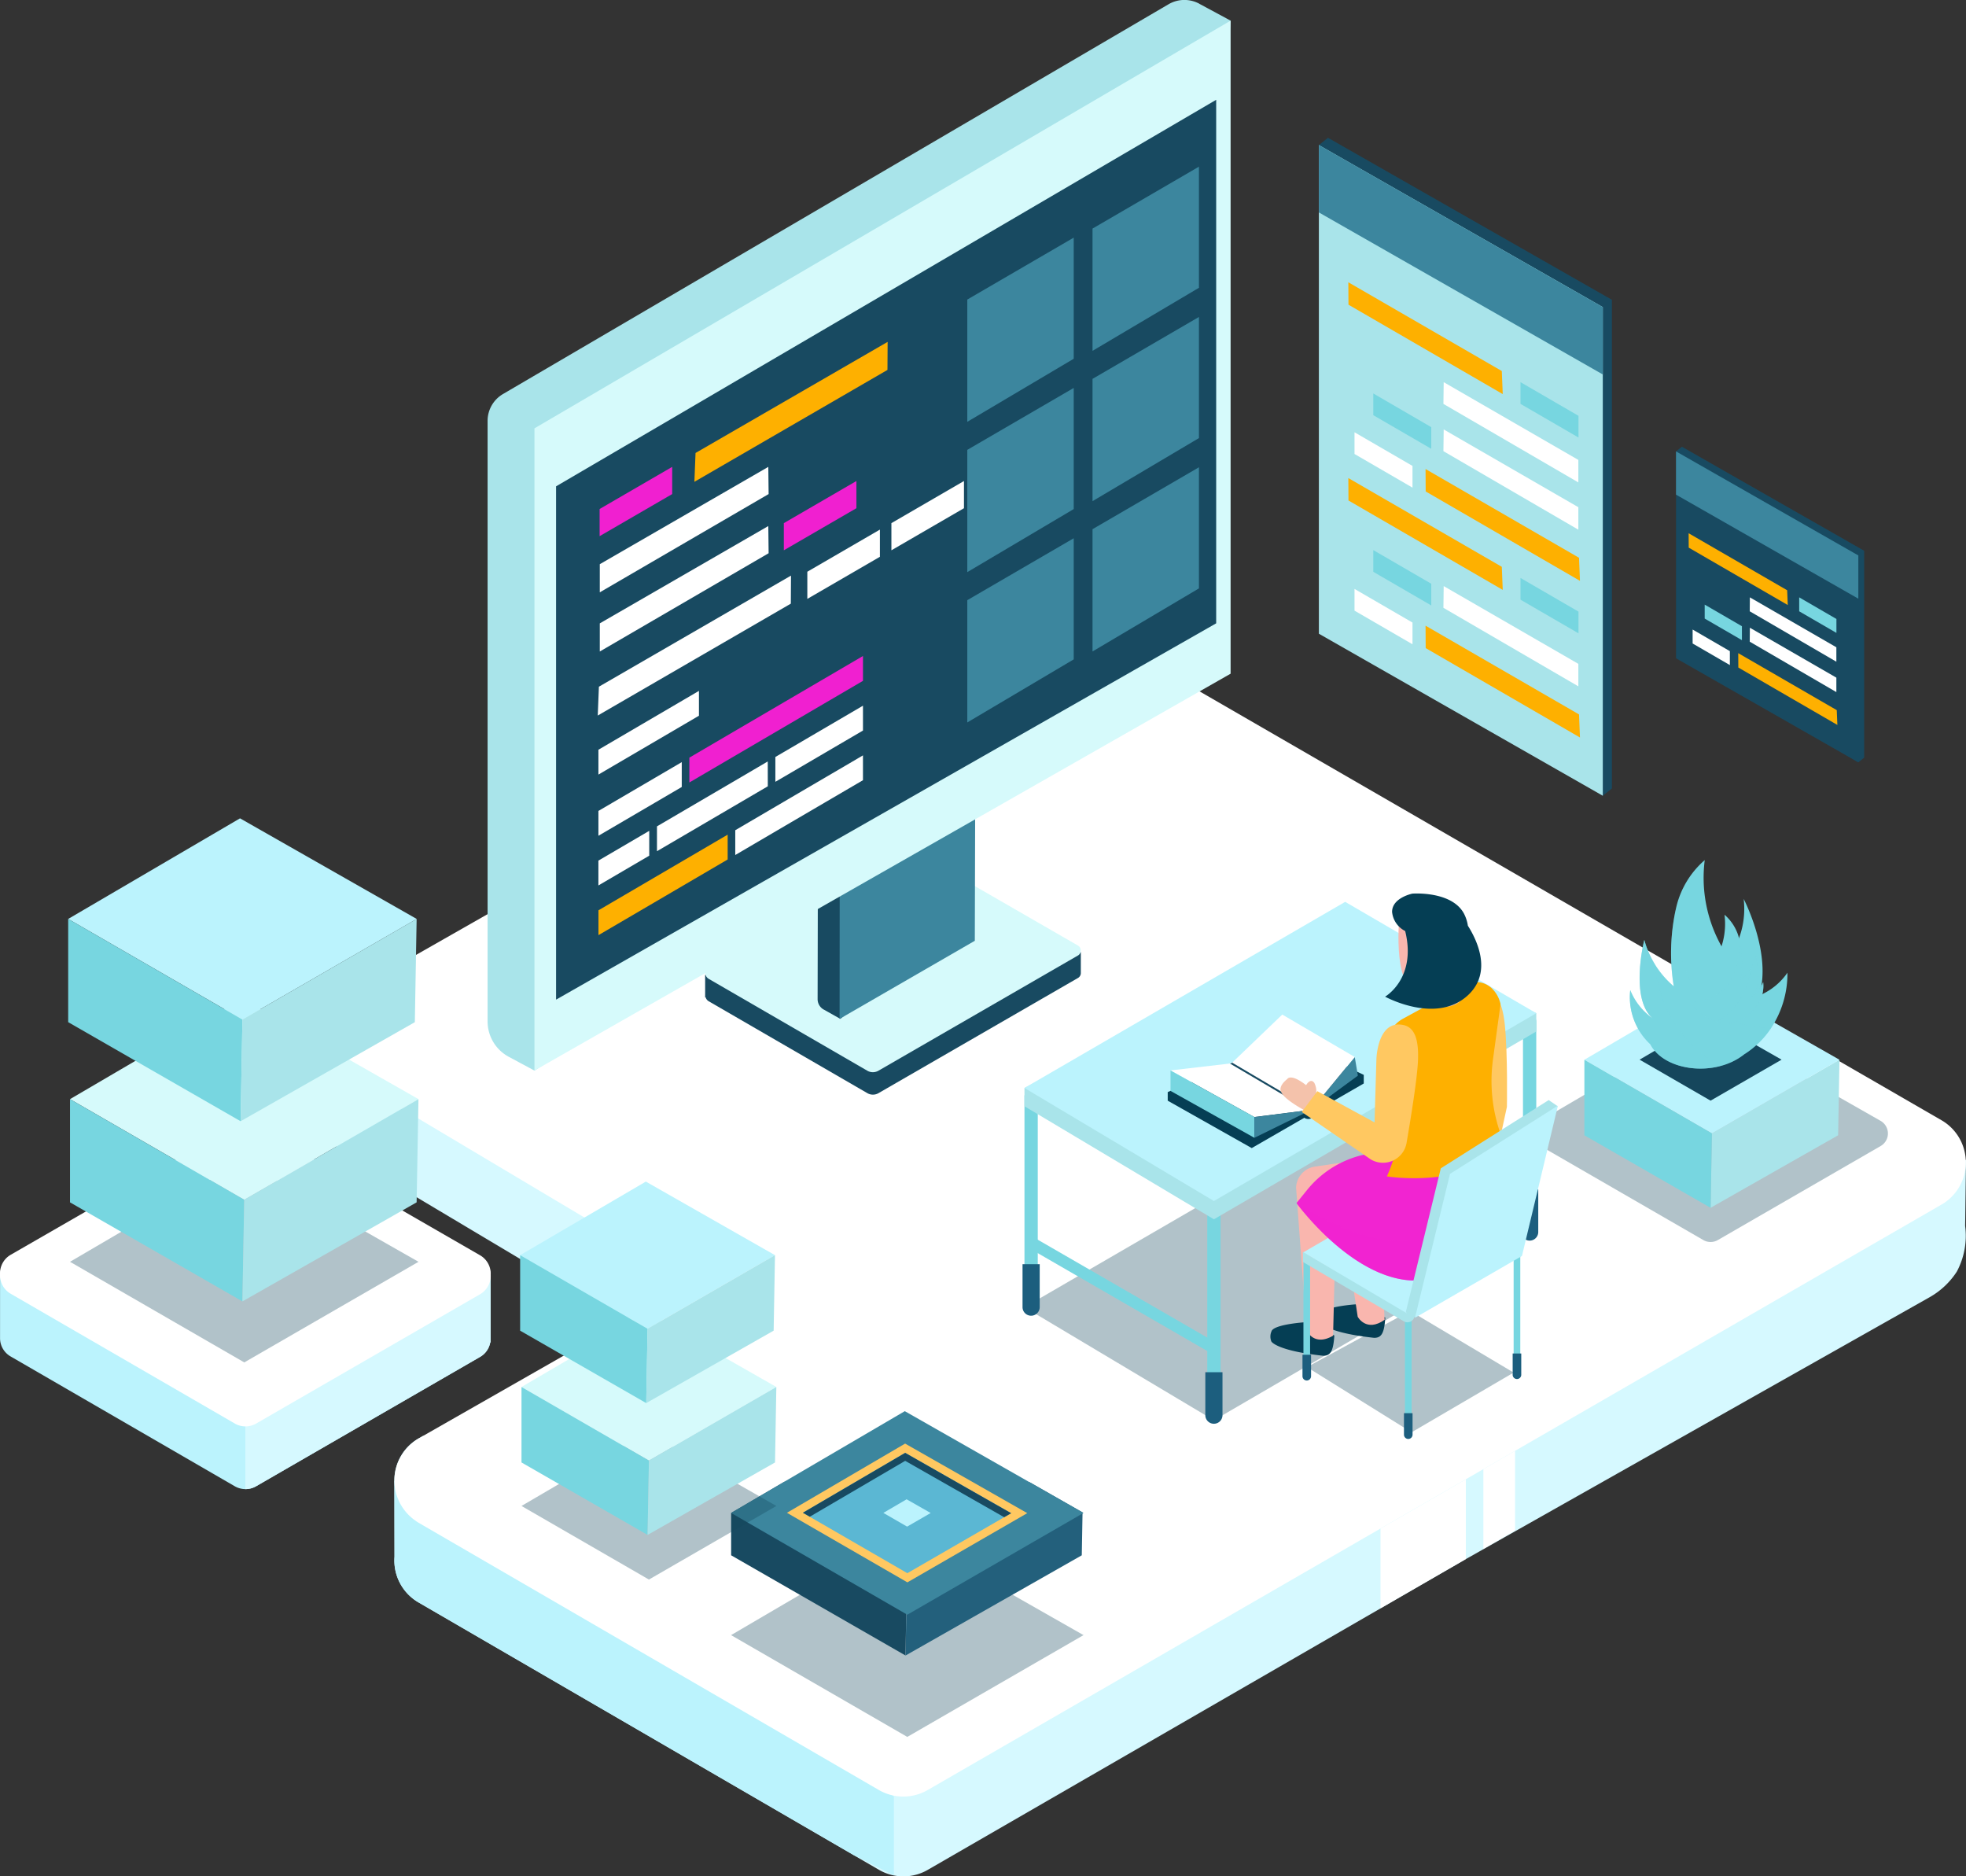 <svg id="Grupo_83715" data-name="Grupo 83715" xmlns="http://www.w3.org/2000/svg" width="170.478" height="162.665" viewBox="0 0 170.478 162.665">
  <rect x="0" y="0" width="170.478" height="162.665" fill="#333333" stroke="none"/>
  <g id="Grupo_83298" data-name="Grupo 83298" transform="translate(28.174 52.605)">
    <path id="Trazado_111866" data-name="Trazado 111866" d="M675.51,1042.557l.076-5.7-78.165-40.495a4.217,4.217,0,0,0-4.2-.014L536.2,1028.82l-2.9-3.314-.014,7.052.018-.014v0a4.2,4.2,0,0,0,2.045,4.018l23.6,14.066c.094.054.181.112.268.17a4.23,4.23,0,0,1-.337,7.131l-10.7,6.106-4.814,2.747.163-.177-4.221-1.962.011,6.6a4.2,4.2,0,0,0,2.092,3.963l37.724,21.9,2.186,1.27a4.221,4.221,0,0,0,4.232.008l39.265-22.669,7.395-4.271,40.245-22.721a6.769,6.769,0,0,0,2.329-2.2A6.572,6.572,0,0,0,675.51,1042.557Z" transform="translate(-533.282 -988.884)" fill="#d6f9ff"/>
    <path id="Trazado_111867" data-name="Trazado 111867" d="M679.975,1110.216v6.912l7.4-4.27v-6.912Z" transform="translate(-588.442 -1030.303)" fill="#fff"/>
    <path id="Trazado_111868" data-name="Trazado 111868" d="M694.271,1103.579v6.912l2.749-1.587v-6.912Z" transform="translate(-593.818 -1028.816)" fill="#fff"/>
    <path id="Trazado_111869" data-name="Trazado 111869" d="M586.25,1131.181v6.83l-3.49-1.763-37.724-21.9a4.2,4.2,0,0,1-2.092-3.963l-.011-6.6a4.185,4.185,0,0,1,2.132-3.674l.373-.213c2.012,1.064,4.34,2.277,6.367,3.28a31.745,31.745,0,0,0,4.81,2.113c1.947.348,27.549,23.962,29.515,25.776Z" transform="translate(-536.911 -1028.031)" fill="#bbf3fd"/>
    <path id="Trazado_111870" data-name="Trazado 111870" d="M673.777,1036.343c-.1.072-.207.137-.319.2l-41.249,23.817-7.395,4.267-39.266,22.67a4.216,4.216,0,0,1-3.047.46,4.144,4.144,0,0,1-1.184-.463l-39.526-22.945-.384-.224c-.1-.062-.206-.127-.3-.2a4.223,4.223,0,0,1,.333-7.127l.373-.213,17.07-9.74a3.439,3.439,0,0,0,.337-.217,4.22,4.22,0,0,0-.268-7.08L536.214,1026l-.869-.518c-.091-.054-.181-.112-.265-.17a4.15,4.15,0,0,1-1.785-3.134,4.031,4.031,0,0,1,0-.663c0-.054.007-.109.015-.159a4.181,4.181,0,0,1,2.107-3.175l57.8-32.913a4.226,4.226,0,0,1,4.2.014l76.041,43.946A4.225,4.225,0,0,1,673.777,1036.343Z" transform="translate(-533.282 -984.718)" fill="#fff"/>
  </g>
  <g id="Grupo_83299" data-name="Grupo 83299" transform="translate(0 97.368)">
    <path id="Trazado_111871" data-name="Trazado 111871" d="M530.675,1073.07v5.778l-.03-.022a1.813,1.813,0,0,1-.892,1.283l-19.416,11.21a1.852,1.852,0,0,1-1.846,0l-19.438-11.254a1.826,1.826,0,0,1-.918-1.6v-5.395l4.076,1.982,16.25-9.357a1.846,1.846,0,0,1,1.844,0l12.554,7.239,3.258,1.878Z" transform="translate(-488.131 -1059.838)" fill="#bbf3fd"/>
    <path id="Trazado_111872" data-name="Trazado 111872" d="M543.494,1077.582v5.778l-.031-.022a1.813,1.813,0,0,1-.892,1.283l-19.416,11.21a1.839,1.839,0,0,1-.932.246v-6.956l13.452-11.673,3.258,1.877Z" transform="translate(-500.95 -1064.35)" fill="#d6f9ff"/>
    <path id="Trazado_111873" data-name="Trazado 111873" d="M508.457,1056.981l-19.4,11.17a1.846,1.846,0,0,0,0,3.2l19.436,11.253a1.847,1.847,0,0,0,1.849,0l19.416-11.209a1.847,1.847,0,0,0,0-3.2l-19.45-11.213A1.843,1.843,0,0,0,508.457,1056.981Z" transform="translate(-488.13 -1056.561)" fill="#fff"/>
    <path id="Trazado_111874" data-name="Trazado 111874" d="M508.457,1056.7l-19.4,11.17a1.847,1.847,0,0,0,0,3.2l19.436,11.253a1.847,1.847,0,0,0,1.849,0l19.416-11.21a1.847,1.847,0,0,0,0-3.2L510.3,1056.7A1.847,1.847,0,0,0,508.457,1056.7Z" transform="translate(-488.13 -1056.457)" fill="#fff"/>
  </g>
  <g id="Grupo_83302" data-name="Grupo 83302" transform="translate(5.913 70.944)">
    <g id="Grupo_83300" data-name="Grupo 83300" transform="translate(0.158 15.622)">
      <path id="Trazado_111875" data-name="Trazado 111875" d="M497.861,1070.467l14.9-8.722,15.319,8.722-15.107,8.722Z" transform="translate(-497.861 -1047.644)" fill="#15465c" opacity="0.33" style="mix-blend-mode: multiply;isolation: isolate"/>
      <path id="Trazado_111876" data-name="Trazado 111876" d="M497.861,1047.868l14.9-8.722,15.319,8.722-15.107,8.722Z" transform="translate(-497.861 -1039.146)" fill="#d6fafb"/>
      <path id="Trazado_111877" data-name="Trazado 111877" d="M497.861,1062.072v-8.948l15.108,8.722-.158,8.813Z" transform="translate(-497.861 -1044.402)" fill="#77d6e0"/>
      <path id="Trazado_111878" data-name="Trazado 111878" d="M537.084,1053.124l-15.108,8.722-.158,8.813,15.107-8.588Z" transform="translate(-506.869 -1044.402)" fill="#a9e4ea"/>
    </g>
    <g id="Grupo_83301" data-name="Grupo 83301">
      <path id="Trazado_111879" data-name="Trazado 111879" d="M497.607,1022.832l14.9-8.722,15.319,8.722-15.107,8.722Z" transform="translate(-497.607 -1014.11)" fill="#bbf3fd"/>
      <path id="Trazado_111880" data-name="Trazado 111880" d="M497.607,1037.036v-8.948l15.108,8.723-.158,8.814Z" transform="translate(-497.607 -1019.366)" fill="#77d6e0"/>
      <path id="Trazado_111881" data-name="Trazado 111881" d="M536.831,1028.088l-15.107,8.723-.158,8.814,15.108-8.588Z" transform="translate(-506.616 -1019.366)" fill="#a9e4ea"/>
    </g>
  </g>
  <g id="Grupo_83303" data-name="Grupo 83303" transform="translate(42.275)">
    <path id="Trazado_111882" data-name="Trazado 111882" d="M618.7,1030.446v-1.8l-1.27.794-12.788-7.372a.964.964,0,0,0-.96,0l-16.286,9.284-1.272-.75v1.986l.041-.031a.577.577,0,0,0,.274.359l13.75,7.963a.964.964,0,0,0,.967,0l17.3-9.986A.493.493,0,0,0,618.7,1030.446Z" transform="translate(-567.254 -946.111)" fill="#184a61"/>
    <path id="Trazado_111883" data-name="Trazado 111883" d="M603.681,1018.95l-17.24,9.828a.588.588,0,0,0,0,1.02l13.75,7.963a.966.966,0,0,0,.967,0l17.3-9.988a.5.5,0,0,0,0-.862l-13.81-7.961A.965.965,0,0,0,603.681,1018.95Z" transform="translate(-567.26 -944.938)" fill="#d6fafb"/>
    <path id="Trazado_111884" data-name="Trazado 111884" d="M614.281,1013.391l-1.355,10.146-9.208,7.506-1.376-.775a1.029,1.029,0,0,1-.588-.93l.019-9.345a1.246,1.246,0,0,1,.622-1.078l10.044-5.845a1.154,1.154,0,0,1,1.07-.048Z" transform="translate(-573.131 -942.716)" fill="#184a61"/>
    <path id="Trazado_111885" data-name="Trazado 111885" d="M616.562,1013l-.031,11.306-11.726,6.772.01-11.244Z" transform="translate(-574.277 -942.747)" fill="#3c869e"/>
    <path id="Trazado_111886" data-name="Trazado 111886" d="M617.6,900.738l2.719,1.464-4.066,54.425-56.3,36.6-2.234-1.2a3.484,3.484,0,0,1-1.833-3.068V936.9a2.7,2.7,0,0,1,1.335-2.328l57.713-33.791a2.726,2.726,0,0,1,2.668-.047Z" transform="translate(-555.881 -900.412)" fill="#a9e4ea"/>
    <path id="Trazado_111887" data-name="Trazado 111887" d="M622.766,903.28v56.615L562.4,994.3V938.625Z" transform="translate(-558.331 -901.49)" fill="#d6fafb"/>
    <path id="Trazado_111888" data-name="Trazado 111888" d="M622.646,914.278v45.386l-7.145,4.072-2.146,1.224-14.67,8.361-8.126,4.63L577.8,985.224l-12.394,7.064v-44.5l12.132-7.1,6.567-3.846,10.361-6.066,12.467-7.3,7.764-4.545,5.667-3.317Z" transform="translate(-559.462 -905.626)" fill="#184a61"/>
  </g>
  <g id="Grupo_83308" data-name="Grupo 83308" transform="translate(132.927 74.564)">
    <g id="Grupo_83306" data-name="Grupo 83306">
      <g id="Grupo_83304" data-name="Grupo 83304" transform="translate(0 10.92)">
        <path id="Trazado_111889" data-name="Trazado 111889" d="M701.785,1051.112l13.922-8.152a1.258,1.258,0,0,1,1.258-.008l14.343,8.167a1.257,1.257,0,0,1,.006,2.182l-14.119,8.152a1.258,1.258,0,0,1-1.258,0l-14.146-8.167A1.258,1.258,0,0,1,701.785,1051.112Z" transform="translate(-701.163 -1039.433)" fill="#15465c" opacity="0.33" style="mix-blend-mode: multiply;isolation: isolate"/>
        <path id="Trazado_111890" data-name="Trazado 111890" d="M737.025,1047.646l-11.06,6.385-.116,6.452,11.06-6.287Z" transform="translate(-710.446 -1041.26)" fill="#a9e4ea"/>
        <path id="Trazado_111891" data-name="Trazado 111891" d="M708.31,1043.8l10.905-6.385,11.214,6.385-11.06,6.385Z" transform="translate(-703.85 -1037.412)" fill="#bbf3fd"/>
        <path id="Trazado_111892" data-name="Trazado 111892" d="M715.983,1045.5l6.07-3.554,6.242,3.554-6.156,3.554Z" transform="translate(-706.736 -1039.119)" fill="#15465c"/>
        <path id="Trazado_111893" data-name="Trazado 111893" d="M708.31,1054.2v-6.551l11.06,6.385-.116,6.452Z" transform="translate(-703.85 -1041.26)" fill="#77d6e0"/>
      </g>
      <g id="Grupo_83305" data-name="Grupo 83305" transform="translate(8.401)">
        <path id="Trazado_111894" data-name="Trazado 111894" d="M726.905,1034.43a7.755,7.755,0,0,1-2.367,2.323c-2.463,1.979-6.9,1.5-8.142-.886a5.562,5.562,0,0,1-1.734-4.681,5.5,5.5,0,0,0,1.957,2.456c-2.032-1.734-.737-6.809-.737-6.809a8.011,8.011,0,0,0,2.553,4.019,17.865,17.865,0,0,1,.171-6.646,7.721,7.721,0,0,1,2.516-4.294,12.14,12.14,0,0,0,2.076,8.462,7.309,7.309,0,0,0,1.3-5.1s2.478,4.756,1.34,8.38a5.569,5.569,0,0,0,2.456-1.979A8.555,8.555,0,0,1,726.905,1034.43Z" transform="translate(-714.627 -1019.911)" fill="#77d6e0"/>
        <path id="Trazado_111895" data-name="Trazado 111895" d="M726.905,1037.018a7.759,7.759,0,0,1-2.367,2.322,5.6,5.6,0,0,1-2.069,1.012c-2.359.625-5.127-.1-6.072-1.9a5.562,5.562,0,0,1-1.734-4.681,5.5,5.5,0,0,0,1.957,2.456c-2.032-1.734-.737-6.81-.737-6.81a8.089,8.089,0,0,0,2.553,4.019,17.864,17.864,0,0,1,.171-6.646C718.6,1034.071,722.336,1037.122,726.905,1037.018Z" transform="translate(-714.627 -1022.499)" fill="#77d6e0" opacity="0.33" style="mix-blend-mode: multiply;isolation: isolate"/>
        <path id="Trazado_111896" data-name="Trazado 111896" d="M722.469,1041.936c-2.359.625-5.127-.1-6.072-1.9a5.562,5.562,0,0,1-1.734-4.681,5.5,5.5,0,0,0,1.957,2.456c-2.032-1.734-.737-6.809-.737-6.809a7.532,7.532,0,0,0,.9,2.083A11.254,11.254,0,0,0,722.469,1041.936Z" transform="translate(-714.627 -1024.082)" fill="#77d6e0" opacity="0.33" style="mix-blend-mode: multiply;isolation: isolate"/>
      </g>
    </g>
    <g id="Grupo_83307" data-name="Grupo 83307" transform="translate(12.886 4.737)">
      <path id="Trazado_111897" data-name="Trazado 111897" d="M722.539,1035.035a4.022,4.022,0,0,0,1.228,1.205c1.279,1.027,3.58.776,4.225-.459a2.886,2.886,0,0,0,.9-2.429,2.856,2.856,0,0,1-1.015,1.274c1.054-.9.382-3.533.382-3.533a4.158,4.158,0,0,1-1.325,2.085,9.275,9.275,0,0,0-.089-3.449,4.006,4.006,0,0,0-1.306-2.228,6.3,6.3,0,0,1-1.078,4.39,3.794,3.794,0,0,1-.676-2.645s-1.285,2.467-.7,4.348a2.892,2.892,0,0,1-1.274-1.027A4.443,4.443,0,0,0,722.539,1035.035Z" transform="translate(-721.815 -1027.502)" fill="#77d6e0"/>
      <path id="Trazado_111898" data-name="Trazado 111898" d="M722.975,1036.378a4.022,4.022,0,0,0,1.228,1.2,2.908,2.908,0,0,0,1.074.525,2.814,2.814,0,0,0,3.151-.985,2.886,2.886,0,0,0,.9-2.429,2.857,2.857,0,0,1-1.015,1.274c1.054-.9.383-3.533.383-3.533a4.2,4.2,0,0,1-1.325,2.085,9.273,9.273,0,0,0-.089-3.449C727.285,1034.848,725.346,1036.432,722.975,1036.378Z" transform="translate(-722.251 -1028.844)" fill="#77d6e0" opacity="0.33" style="mix-blend-mode: multiply;isolation: isolate"/>
      <path id="Trazado_111899" data-name="Trazado 111899" d="M726.664,1038.929a2.814,2.814,0,0,0,3.151-.985,2.886,2.886,0,0,0,.9-2.429,2.856,2.856,0,0,1-1.015,1.274c1.054-.9.382-3.533.382-3.533a3.913,3.913,0,0,1-.467,1.081A5.841,5.841,0,0,1,726.664,1038.929Z" transform="translate(-723.638 -1029.666)" fill="#77d6e0" opacity="0.33" style="mix-blend-mode: multiply;isolation: isolate"/>
    </g>
  </g>
  <g id="Grupo_83318" data-name="Grupo 83318" transform="translate(114.363 11.944)">
    <g id="Grupo_83312" data-name="Grupo 83312" transform="translate(30.971 26.785)">
      <path id="Trazado_111900" data-name="Trazado 111900" d="M737.361,971.5v17.937l-.507.405-15.3-9.424-.507-17.531.507-.405Z" transform="translate(-721.046 -962.482)" fill="#184a61"/>
      <path id="Trazado_111901" data-name="Trazado 111901" d="M721.046,963.131v17.936l15.808,9.019V972.15Z" transform="translate(-721.046 -962.726)" fill="#184a61"/>
      <path id="Trazado_111902" data-name="Trazado 111902" d="M721.046,963.131v3.749l15.808,9.019V972.15Z" transform="translate(-721.046 -962.726)" fill="#3c869e"/>
      <g id="Grupo_83311" data-name="Grupo 83311" transform="translate(1.096 7.499)">
        <path id="Trazado_111903" data-name="Trazado 111903" d="M722.8,974.5l.007,1.247,8.589,4.976-.053-1.282Z" transform="translate(-722.803 -974.499)" fill="#feb000"/>
        <path id="Trazado_111904" data-name="Trazado 111904" d="M729.691,991.16l.008,1.247,8.589,4.976-.053-1.282Z" transform="translate(-725.393 -980.764)" fill="#feb000"/>
        <g id="Grupo_83309" data-name="Grupo 83309" transform="translate(9.584 5.559)">
          <path id="Trazado_111905" data-name="Trazado 111905" d="M738.162,983.409v1.209l3.228,1.872v-1.208Z" transform="translate(-738.162 -983.409)" fill="#77d6e0"/>
        </g>
        <g id="Grupo_83310" data-name="Grupo 83310" transform="translate(1.389 6.188)">
          <path id="Trazado_111906" data-name="Trazado 111906" d="M725.028,984.417v1.209l3.229,1.872v-1.208Z" transform="translate(-725.028 -984.417)" fill="#77d6e0"/>
        </g>
        <path id="Trazado_111907" data-name="Trazado 111907" d="M723.353,987.88v1.209l3.229,1.872v-1.209Z" transform="translate(-723.01 -979.531)" fill="#fff"/>
        <path id="Trazado_111908" data-name="Trazado 111908" d="M731.3,983.409l7.5,4.328v1.251l-7.511-4.371Z" transform="translate(-725.993 -977.85)" fill="#fff"/>
        <path id="Trazado_111909" data-name="Trazado 111909" d="M731.3,987.628l7.5,4.328v1.252l-7.511-4.371Z" transform="translate(-725.993 -979.436)" fill="#fff"/>
      </g>
    </g>
    <g id="Grupo_83317" data-name="Grupo 83317">
      <path id="Trazado_111910" data-name="Trazado 111910" d="M696.821,933.6v42.364l-.789.631L672.2,961.918l-.789-41.732.789-.631Z" transform="translate(-671.411 -919.555)" fill="#184a61"/>
      <path id="Trazado_111911" data-name="Trazado 111911" d="M671.411,920.567V962.93l24.621,14.047V934.613Z" transform="translate(-671.411 -919.935)" fill="#a9e4ea"/>
      <path id="Trazado_111912" data-name="Trazado 111912" d="M671.411,920.567v5.84l24.621,14.047v-5.839Z" transform="translate(-671.411 -919.935)" fill="#3c869e"/>
      <g id="Grupo_83316" data-name="Grupo 83316" transform="translate(2.556 12.528)">
        <g id="Grupo_83315" data-name="Grupo 83315">
          <path id="Trazado_111913" data-name="Trazado 111913" d="M675.507,939.633l.012,1.943,13.377,7.75-.082-2Z" transform="translate(-675.507 -939.633)" fill="#feb000"/>
          <path id="Trazado_111914" data-name="Trazado 111914" d="M686.236,965.58l.012,1.943,13.378,7.75-.082-2Z" transform="translate(-679.541 -949.39)" fill="#feb000"/>
          <g id="Grupo_83313" data-name="Grupo 83313" transform="translate(14.927 8.658)">
            <path id="Trazado_111915" data-name="Trazado 111915" d="M699.429,953.509v1.883l5.028,2.916v-1.882Z" transform="translate(-699.429 -953.509)" fill="#77d6e0"/>
          </g>
          <g id="Grupo_83314" data-name="Grupo 83314" transform="translate(2.163 9.638)">
            <path id="Trazado_111916" data-name="Trazado 111916" d="M678.973,955.079v1.883L684,959.877V958Z" transform="translate(-678.973 -955.079)" fill="#77d6e0"/>
          </g>
          <path id="Trazado_111917" data-name="Trazado 111917" d="M676.364,960.472v1.883l5.028,2.916v-1.882Z" transform="translate(-675.829 -947.469)" fill="#fff"/>
          <path id="Trazado_111918" data-name="Trazado 111918" d="M688.744,953.509l11.676,6.741V962.2l-11.7-6.807Z" transform="translate(-680.476 -944.85)" fill="#fff"/>
          <path id="Trazado_111919" data-name="Trazado 111919" d="M688.744,960.079l11.676,6.741v1.949l-11.7-6.807Z" transform="translate(-680.476 -947.321)" fill="#fff"/>
        </g>
        <path id="Trazado_111920" data-name="Trazado 111920" d="M675.507,966.836l.012,1.943,13.377,7.75-.082-2Z" transform="translate(-675.507 -949.862)" fill="#feb000"/>
        <path id="Trazado_111921" data-name="Trazado 111921" d="M686.236,987.343l.012,1.943,13.378,7.75-.082-2Z" transform="translate(-679.541 -957.573)" fill="#feb000"/>
        <path id="Trazado_111922" data-name="Trazado 111922" d="M699.429,980.712v1.883l5.028,2.915v-1.882Z" transform="translate(-684.502 -955.079)" fill="#77d6e0"/>
        <path id="Trazado_111923" data-name="Trazado 111923" d="M678.973,976.841v1.883L684,981.64v-1.882Z" transform="translate(-676.81 -953.624)" fill="#77d6e0"/>
        <path id="Trazado_111924" data-name="Trazado 111924" d="M676.364,982.235v1.883l5.028,2.916v-1.882Z" transform="translate(-675.829 -955.652)" fill="#fff"/>
        <path id="Trazado_111925" data-name="Trazado 111925" d="M688.744,981.842l11.676,6.741v1.949l-11.7-6.807Z" transform="translate(-680.476 -955.504)" fill="#fff"/>
      </g>
    </g>
  </g>
  <g id="Grupo_83322" data-name="Grupo 83322" transform="translate(51.834 29.639)">
    <path id="Trazado_111926" data-name="Trazado 111926" d="M580.01,996.4l-1.223.716-2.632,1.541-4.862,2.846v2.154l4.862-2.846,2.632-1.541,1.223-.716Z" transform="translate(-571.236 -966.145)" fill="#fff"/>
    <g id="Grupo_83319" data-name="Grupo 83319" transform="translate(0.058 27.231)">
      <path id="Trazado_111927" data-name="Trazado 111927" d="M598.071,992.09l-2.271,1.329-3.111,1.821-5,2.926-3.757,2.2v2.154l3.757-2.2,5-2.926,3.111-1.821,2.271-1.329.915-.536v-2.154Z" transform="translate(-576.047 -991.554)" fill="#f020d0"/>
      <path id="Trazado_111928" data-name="Trazado 111928" d="M578.519,1006.3l-2.364,1.384-4.862,2.846v2.154l4.862-2.846,2.364-1.384Z" transform="translate(-571.294 -997.098)" fill="#fff"/>
    </g>
    <g id="Grupo_83320" data-name="Grupo 83320" transform="translate(0.058 35.848)">
      <path id="Trazado_111929" data-name="Trazado 111929" d="M582.5,1016.376l-3.709,2.171-2.632,1.541-4.862,2.846v2.154l4.862-2.846,2.632-1.541,3.709-2.172Z" transform="translate(-571.294 -1009.504)" fill="#feb000"/>
      <path id="Trazado_111930" data-name="Trazado 111930" d="M600.467,1005.9l-2.271,1.329-3.111,1.822-4.776,2.8V1014l4.776-2.8,3.111-1.821,2.271-1.329.915-.536v-2.154Z" transform="translate(-578.444 -1005.363)" fill="#fff"/>
    </g>
    <g id="Grupo_83321" data-name="Grupo 83321" transform="translate(0.058 31.54)">
      <path id="Trazado_111931" data-name="Trazado 111931" d="M589.032,1006.206,586,1007.984l-4.152,2.431-2.422,1.418v2.154l2.422-1.418,4.152-2.431,3.036-1.778Z" transform="translate(-574.35 -1001.372)" fill="#fff"/>
      <path id="Trazado_111932" data-name="Trazado 111932" d="M575.7,1015.846l-4.409,2.581v2.154L575.7,1018Z" transform="translate(-571.294 -1004.997)" fill="#fff"/>
      <path id="Trazado_111933" data-name="Trazado 111933" d="M602.565,998.995l-2.271,1.329-3.111,1.821-1.3.759v2.154l1.3-.759,3.111-1.821,2.271-1.329.915-.536v-2.154Z" transform="translate(-580.541 -998.459)" fill="#fff"/>
    </g>
    <path id="Trazado_111934" data-name="Trazado 111934" d="M601.385,947.912l-.014,2.431-16.742,9.7.1-2.5Z" transform="translate(-576.25 -947.912)" fill="#feb000"/>
    <path id="Trazado_111935" data-name="Trazado 111935" d="M587.957,980.385l-.015,2.431-16.742,9.7.1-2.5Z" transform="translate(-571.201 -960.123)" fill="#fff"/>
    <path id="Trazado_111936" data-name="Trazado 111936" d="M577.752,965.278v2.357l-6.293,3.649v-2.355Z" transform="translate(-571.298 -954.442)" fill="#f020d0"/>
    <path id="Trazado_111937" data-name="Trazado 111937" d="M603.353,967.243V969.6l-6.293,3.649v-2.355Z" transform="translate(-580.925 -955.181)" fill="#f020d0"/>
    <path id="Trazado_111938" data-name="Trazado 111938" d="M606.617,973.993v2.357L600.324,980v-2.355Z" transform="translate(-582.152 -957.719)" fill="#fff"/>
    <path id="Trazado_111939" data-name="Trazado 111939" d="M618.3,967.243V969.6l-6.293,3.649v-2.355Z" transform="translate(-586.545 -955.181)" fill="#fff"/>
    <path id="Trazado_111940" data-name="Trazado 111940" d="M586.095,965.278l-14.612,8.436v2.44l14.64-8.519Z" transform="translate(-571.307 -954.442)" fill="#fff"/>
    <path id="Trazado_111941" data-name="Trazado 111941" d="M586.095,973.5l-14.612,8.436v2.44l14.64-8.52Z" transform="translate(-571.307 -957.534)" fill="#fff"/>
  </g>
  <path id="Trazado_111942" data-name="Trazado 111942" d="M631.783,964.811v-10.5l-9.229,5.368v10.6Z" transform="translate(-538.677 -920.679)" fill="#3c869e"/>
  <path id="Trazado_111943" data-name="Trazado 111943" d="M649.186,954.949v-10.5l-9.229,5.368v10.6Z" transform="translate(-545.221 -916.971)" fill="#3c869e"/>
  <path id="Trazado_111944" data-name="Trazado 111944" d="M631.783,985.694v-10.5l-9.229,5.368v10.6Z" transform="translate(-538.677 -928.531)" fill="#3c869e"/>
  <path id="Trazado_111945" data-name="Trazado 111945" d="M649.186,975.832v-10.5l-9.229,5.368v10.6Z" transform="translate(-545.221 -924.823)" fill="#3c869e"/>
  <g id="Grupo_83323" data-name="Grupo 83323" transform="translate(63.404 122.343)">
    <path id="Trazado_111946" data-name="Trazado 111946" d="M620.3,1122.274l-.1.055-15.185,8.768-.1-.055-15.183-8.768,4.626-2.71,10.439-6.112,10.8,6.15,4.6,2.618Z" transform="translate(-589.743 -1102.864)" fill="#15465c" opacity="0.33" style="mix-blend-mode: multiply;isolation: isolate"/>
    <path id="Trazado_111947" data-name="Trazado 111947" d="M605.021,1112.429l-.1,5.325-.064,3.588-15.119-8.686v-3.669l4.626-2.71Z" transform="translate(-589.743 -1100.166)" fill="#184a61"/>
    <path id="Trazado_111948" data-name="Trazado 111948" d="M629.319,1108.957l0,.109-.064,3.614-15.28,8.686.064-3.588.1-5.325,10.588-6.114Z" transform="translate(-598.854 -1100.189)" fill="#23607c"/>
    <path id="Trazado_111949" data-name="Trazado 111949" d="M620.3,1105.3l-.1.056-15.185,8.768-.1-.056-15.183-8.768,4.626-2.71,10.439-6.112,10.8,6.15,4.6,2.618Z" transform="translate(-589.743 -1096.483)" fill="#3c869e"/>
    <path id="Trazado_111950" data-name="Trazado 111950" d="M597.489,1106.98l10.249-6,10.592,6.03-10.395,6Z" transform="translate(-592.656 -1098.174)" fill="#ffc861"/>
    <path id="Trazado_111951" data-name="Trazado 111951" d="M599.7,1107.459l8.872-5.194,9.191,5.233-9,5.2Z" transform="translate(-593.488 -1098.657)" fill="#5bb7d3"/>
    <path id="Trazado_111952" data-name="Trazado 111952" d="M610.889,1109.9l2.016-1.18,2.088,1.189-2.044,1.18Z" transform="translate(-597.694 -1101.085)" fill="#bbf3fd"/>
    <path id="Trazado_111953" data-name="Trazado 111953" d="M608.575,1102.959l8.586,4.888.605-.349-9.191-5.233-8.872,5.194.6.345Z" transform="translate(-593.488 -1098.657)" fill="#184a61"/>
  </g>
  <g id="Grupo_83326" data-name="Grupo 83326" transform="translate(45.103 102.435)">
    <g id="Grupo_83324" data-name="Grupo 83324" transform="translate(0.116 11.426)">
      <path id="Trazado_111954" data-name="Trazado 111954" d="M560.6,1105.8l10.9-6.38,11.2,6.38-11.05,6.38Z" transform="translate(-560.598 -1089.105)" fill="#15465c" opacity="0.33" style="mix-blend-mode: multiply;isolation: isolate"/>
      <path id="Trazado_111955" data-name="Trazado 111955" d="M560.6,1089.269l10.9-6.38,11.2,6.38-11.05,6.38Z" transform="translate(-560.598 -1082.889)" fill="#d6fafb"/>
      <path id="Trazado_111956" data-name="Trazado 111956" d="M560.6,1099.658v-6.544l11.05,6.379-.116,6.447Z" transform="translate(-560.598 -1086.734)" fill="#77d6e0"/>
      <path id="Trazado_111957" data-name="Trazado 111957" d="M589.287,1093.114l-11.05,6.379-.116,6.447,11.05-6.281Z" transform="translate(-567.187 -1086.734)" fill="#a9e4ea"/>
    </g>
    <g id="Grupo_83325" data-name="Grupo 83325">
      <path id="Trazado_111958" data-name="Trazado 111958" d="M560.413,1070.958l10.9-6.38,11.2,6.38-11.05,6.379Z" transform="translate(-560.413 -1064.578)" fill="#bbf3fd"/>
      <path id="Trazado_111959" data-name="Trazado 111959" d="M560.413,1081.346V1074.8l11.05,6.38-.116,6.446Z" transform="translate(-560.413 -1068.422)" fill="#77d6e0"/>
      <path id="Trazado_111960" data-name="Trazado 111960" d="M589.1,1074.8l-11.05,6.38-.116,6.446,11.05-6.281Z" transform="translate(-567.002 -1068.422)" fill="#a9e4ea"/>
    </g>
  </g>
  <g id="Grupo_83332" data-name="Grupo 83332" transform="translate(88.667 78.184)">
    <path id="Trazado_111961" data-name="Trazado 111961" d="M658.31,1056.175l16.571,9.654-27.954,16.282-16.427-9.8Z" transform="translate(-630.332 -1037.167)" fill="#15465c" opacity="0.33" style="mix-blend-mode: multiply;isolation: isolate"/>
    <g id="Grupo_83327" data-name="Grupo 83327" transform="translate(28.157 12.677)">
      <rect id="Rectángulo_14762" data-name="Rectángulo 14762" width="1.009" height="18.141" transform="translate(0 0.873) rotate(-59.98)" fill="#77d6e0"/>
    </g>
    <g id="Grupo_83328" data-name="Grupo 83328" transform="translate(43.396 9.798)">
      <path id="Trazado_111962" data-name="Trazado 111962" d="M700.355,1060.867a.576.576,0,0,0,.576-.577v-18.3a.576.576,0,0,0-1.152,0v18.3A.576.576,0,0,0,700.355,1060.867Z" transform="translate(-699.779 -1041.415)" fill="#77d6e0"/>
    </g>
    <path id="Trazado_111963" data-name="Trazado 111963" d="M701,1065.662v3.723a.745.745,0,0,1-1.489,0v-3.723Z" transform="translate(-656.281 -1040.734)" fill="#1c5e7e"/>
    <g id="Grupo_83329" data-name="Grupo 83329" transform="translate(0.168 16.283)">
      <path id="Trazado_111964" data-name="Trazado 111964" d="M631.076,1071.259a.577.577,0,0,0,.577-.577v-18.3a.577.577,0,0,0-1.153,0v18.3A.577.577,0,0,0,631.076,1071.259Z" transform="translate(-630.5 -1051.807)" fill="#77d6e0"/>
    </g>
    <path id="Trazado_111965" data-name="Trazado 111965" d="M631.72,1076.054v3.723a.744.744,0,1,1-1.489,0v-3.723Z" transform="translate(-630.231 -1044.642)" fill="#1c5e7e"/>
    <g id="Grupo_83330" data-name="Grupo 83330" transform="translate(16.018 25.649)">
      <path id="Trazado_111966" data-name="Trazado 111966" d="M656.479,1086.269a.576.576,0,0,0,.577-.576v-18.3a.577.577,0,1,0-1.153,0v18.3A.576.576,0,0,0,656.479,1086.269Z" transform="translate(-655.902 -1066.817)" fill="#77d6e0"/>
    </g>
    <path id="Trazado_111967" data-name="Trazado 111967" d="M658.31,1028.252l16.571,8.069v1.585l-27.954,16.282-16.427-9.8v-1.585Z" transform="translate(-630.332 -1026.667)" fill="#a9e4ea"/>
    <path id="Trazado_111968" data-name="Trazado 111968" d="M658.31,1025.712l16.571,9.654-27.954,16.282-16.427-9.8Z" transform="translate(-630.332 -1025.712)" fill="#bbf3fd"/>
    <path id="Trazado_111969" data-name="Trazado 111969" d="M657.122,1091.064v3.723a.744.744,0,1,1-1.489,0v-3.723Z" transform="translate(-639.783 -1050.286)" fill="#1c5e7e"/>
    <g id="Grupo_83331" data-name="Grupo 83331" transform="translate(0.492 29.103)">
      <rect id="Rectángulo_14763" data-name="Rectángulo 14763" width="1.009" height="18.141" transform="matrix(0.5, -0.866, 0.866, 0.5, 0, 0.873)" fill="#77d6e0"/>
    </g>
  </g>
  <g id="Grupo_83334" data-name="Grupo 83334" transform="translate(101.257 87.956)">
    <circle id="Elipse_4085" data-name="Elipse 4085" cx="0.607" cy="0.607" r="0.607" transform="translate(11.581 7.842)" fill="#053e54"/>
    <path id="Trazado_111970" data-name="Trazado 111970" d="M660.121,1044.213l-4.763,2.8-4.95,2.148v.747l7.285,4.109,4.857-2.8,4.857-2.8v-.747Z" transform="translate(-650.408 -1042.442)" fill="#053e54"/>
    <path id="Trazado_111971" data-name="Trazado 111971" d="M670.359,1051.85l3.77-4.578.269,1.616Z" transform="translate(-657.91 -1043.592)" fill="#3c869e"/>
    <path id="Trazado_111972" data-name="Trazado 111972" d="M669.953,1045.054l-.7.846-3.048,3.7-.025.031-6.928-4.02.007-.007.066-.062,4.343-4.168Z" transform="translate(-653.735 -1041.374)" fill="#fff"/>
    <path id="Trazado_111973" data-name="Trazado 111973" d="M663,1052.174l-.2.025-4.74.6-5.483-3.046-1.788-.994,5.165-.6.121-.014h.007l.092-.011Z" transform="translate(-650.553 -1043.916)" fill="#fff"/>
    <g id="Grupo_83333" data-name="Grupo 83333" transform="translate(5.406 4.168)">
      <path id="Trazado_111974" data-name="Trazado 111974" d="M666.14,1052.114l-.025.031-.2.025-6.8-4.008-.051-.031.121-.014.065-.062.023.013Z" transform="translate(-659.072 -1048.055)" fill="#184a61"/>
    </g>
    <path id="Trazado_111975" data-name="Trazado 111975" d="M650.795,1049.142v1.77l7.271,4.065v-1.8Z" transform="translate(-650.553 -1044.295)" fill="#77d6e0"/>
    <path id="Trazado_111976" data-name="Trazado 111976" d="M662.447,1055.237v1.8l4.937-2.424Z" transform="translate(-654.935 -1046.351)" fill="#3c869e"/>
  </g>
  <g id="Grupo_83338" data-name="Grupo 83338" transform="translate(110.174 77.46)">
    <path id="Trazado_111977" data-name="Trazado 111977" d="M687.679,1087.891l-8.849,5.177-9.073-5.65,8.936-4.874Z" transform="translate(-666.601 -1046.358)" fill="#15465c" opacity="0.33" style="mix-blend-mode: multiply;isolation: isolate"/>
    <path id="Trazado_111978" data-name="Trazado 111978" d="M664.777,1084.916c.176-.616,2.9-.792,2.9-.792l2.552,1.144c-.088,1.408-.352,1.76-.968,1.76-4.048-.44-4.488-1.232-4.488-1.232A1.119,1.119,0,0,1,664.777,1084.916Z" transform="translate(-664.699 -1046.953)" fill="#053e54"/>
    <path id="Trazado_111979" data-name="Trazado 111979" d="M671.859,1082.425c.176-.616,2.9-.792,2.9-.792l2.552,1.144c-.088,1.408-.353,1.76-.968,1.76-4.048-.44-4.488-1.232-4.488-1.232A1.119,1.119,0,0,1,671.859,1082.425Z" transform="translate(-667.362 -1046.016)" fill="#053e54"/>
    <path id="Trazado_111980" data-name="Trazado 111980" d="M675.957,1061.052l-4.124,2.253-.077,1-.306,12.308c-1.689.981-2.3-.474-2.3-.474l-.907-12.375h0a1.914,1.914,0,0,1,1.633-1.811Z" transform="translate(-666.029 -1038.277)" fill="#f9b6ae"/>
    <path id="Trazado_111981" data-name="Trazado 111981" d="M678.01,1075.911c-1.592,1.13-2.336-.264-2.336-.264l-1.752-11.663-.1-.589-.025-.537h3.567l.009.758Z" transform="translate(-668.118 -1038.956)" fill="#f9b6ae"/>
    <g id="Grupo_83335" data-name="Grupo 83335" transform="translate(11.653 36.182)">
      <path id="Trazado_111982" data-name="Trazado 111982" d="M683.662,1093.354a.288.288,0,0,1-.288-.288v-10.239a.288.288,0,1,1,.577,0v10.239A.288.288,0,0,1,683.662,1093.354Z" transform="translate(-683.374 -1082.539)" fill="#77d6e0"/>
    </g>
    <path id="Trazado_111983" data-name="Trazado 111983" d="M683.239,1096.757v1.861a.372.372,0,1,0,.744,0v-1.861Z" transform="translate(-671.67 -1051.703)" fill="#1c5e7e"/>
    <g id="Grupo_83336" data-name="Grupo 83336" transform="translate(21.078 31.006)">
      <path id="Trazado_111984" data-name="Trazado 111984" d="M698.767,1085.059a.289.289,0,0,1-.288-.288v-10.239a.288.288,0,0,1,.577,0v10.239A.289.289,0,0,1,698.767,1085.059Z" transform="translate(-698.479 -1074.243)" fill="#77d6e0"/>
    </g>
    <path id="Trazado_111985" data-name="Trazado 111985" d="M698.344,1088.46v1.862a.373.373,0,0,0,.745,0v-1.862Z" transform="translate(-677.35 -1048.583)" fill="#1c5e7e"/>
    <g id="Grupo_83337" data-name="Grupo 83337" transform="translate(2.851 31.115)">
      <path id="Trazado_111986" data-name="Trazado 111986" d="M669.556,1085.232a.288.288,0,0,1-.288-.288v-10.239a.288.288,0,0,1,.577,0v10.239A.288.288,0,0,1,669.556,1085.232Z" transform="translate(-669.268 -1074.417)" fill="#77d6e0"/>
    </g>
    <path id="Trazado_111987" data-name="Trazado 111987" d="M678.873,1079.932h0a.624.624,0,0,1-.93.427l-8.747-5.145v-.88Z" transform="translate(-666.39 -1043.271)" fill="#a9e4ea"/>
    <path id="Trazado_111988" data-name="Trazado 111988" d="M680.742,1067.347l-2.524-1.28-8.957,5.2,8.957,5.279Z" transform="translate(-666.414 -1040.163)" fill="#bbf3fd"/>
    <path id="Trazado_111989" data-name="Trazado 111989" d="M669.134,1088.635v1.861a.372.372,0,0,0,.744,0v-1.861Z" transform="translate(-666.366 -1048.649)" fill="#1c5e7e"/>
    <path id="Trazado_111990" data-name="Trazado 111990" d="M669.1,1051.792a1.536,1.536,0,0,0-.1-1.222c-.352-.437-.7.213-.7.213-1.358-1.055-1.634-.534-1.634-.534-.874.7-.522,1.14-.522,1.14.248.632,2,1.565,2,1.565Z" transform="translate(-665.215 -1034.167)" fill="#f4c2ab"/>
    <path id="Trazado_111991" data-name="Trazado 111991" d="M693,1038.05c.963-.1,1.808.391,2.067,2.979s.178,7.09.178,7.09l-1.754,8.1-1.935-.259.822-8.207-.91-6.444S691.069,1038.243,693,1038.05Z" transform="translate(-674.75 -1029.623)" fill="#ffc861"/>
    <path id="Trazado_111992" data-name="Trazado 111992" d="M681.834,1069.853c-6.309,3.562-12.925-5.049-13.49-5.806-.025-.036-.039-.054-.039-.054l.923-1.14a8.812,8.812,0,0,1,7.525-3.24l8.568-1.538c.072.192.141.38.2.568C688.3,1066.834,681.834,1069.853,681.834,1069.853Z" transform="translate(-666.055 -1037.157)" fill="#f124d1"/>
    <path id="Trazado_111993" data-name="Trazado 111993" d="M681.858,1070.2c-6.309,3.562-12.926-5.049-13.49-5.806,8.25,5.068,14.689,4.919,17.179-5.4C688.327,1067.177,681.858,1070.2,681.858,1070.2Z" transform="translate(-666.078 -1037.5)" fill="#f124d1" opacity="0.44" style="mix-blend-mode: multiply;isolation: isolate"/>
    <path id="Trazado_111994" data-name="Trazado 111994" d="M680.862,1042.408l.739,2.9a12.74,12.74,0,0,1-.739,8.4h0s7.216,1.149,10.009-2.775l-.154-.922a13.784,13.784,0,0,1-.655-6.435l.655-4.8a2.64,2.64,0,0,0-.731-1.347,1.971,1.971,0,0,0-1.131-.552,2.033,2.033,0,0,0-1.241.233l-5.346,2.922a2.7,2.7,0,0,0-1.406,2.37Z" transform="translate(-670.776 -1029.183)" fill="#feb000"/>
    <path id="Trazado_111995" data-name="Trazado 111995" d="M677.517,1042.752c.967.052,1.727.663,1.587,3.26-.081,1.515-.58,4.652-.982,7a2.076,2.076,0,0,1-3.1,1.438l-5.991-4.117,1.353-1.8,4.961,2.706.162-5.5S675.584,1042.648,677.517,1042.752Z" transform="translate(-666.327 -1031.394)" fill="#ffc861"/>
    <path id="Trazado_111996" data-name="Trazado 111996" d="M682.536,1028.095s-.616,6.776,2.024,6.16,3.344-3.784,3.344-3.784l-1.848-2.376Z" transform="translate(-671.383 -1025.884)" fill="#f9b6ae"/>
    <path id="Trazado_111997" data-name="Trazado 111997" d="M686.716,1035.495l-.264,2.816s2.024.616,2.9-.352v-2.464Z" transform="translate(-672.879 -1028.667)" fill="#f4c2ab"/>
    <path id="Trazado_111998" data-name="Trazado 111998" d="M684.15,1032.243a.994.994,0,1,0,.994-.995A.994.994,0,0,0,684.15,1032.243Z" transform="translate(-672.013 -1027.07)" fill="#f4c2ab"/>
    <path id="Trazado_111999" data-name="Trazado 111999" d="M687.795,1027.346a3.4,3.4,0,0,0-.325-1.023c-1.056-2.024-4.488-1.76-4.488-1.76s-1.76.352-1.76,1.584a2.074,2.074,0,0,0,1.135,1.658c1.017,4.111-1.741,5.69-1.741,5.69s4.453,2.457,7.216-.153C689.939,1031.352,688.567,1028.561,687.795,1027.346Z" transform="translate(-670.684 -1024.552)" fill="#053e54"/>
    <path id="Trazado_112000" data-name="Trazado 112000" d="M683.487,1071.645l3.039-12.476,9.357-5.918.76.52-3.879,12.516-8.517,5.8Z" transform="translate(-671.764 -1035.343)" fill="#a9e4ea"/>
    <path id="Trazado_112001" data-name="Trazado 112001" d="M684.769,1072.414l3.039-12.476,9.357-5.918-3.119,13.036Z" transform="translate(-672.246 -1035.632)" fill="#bbf3fd"/>
  </g>
  <path id="Trazado_112002" data-name="Trazado 112002" d="M631.783,943.927v-10.5l-9.229,5.368v10.6Z" transform="translate(-538.677 -912.826)" fill="#3c869e"/>
  <path id="Trazado_112003" data-name="Trazado 112003" d="M649.186,934.066v-10.5l-9.229,5.368v10.6Z" transform="translate(-545.221 -909.118)" fill="#3c869e"/>
</svg>
